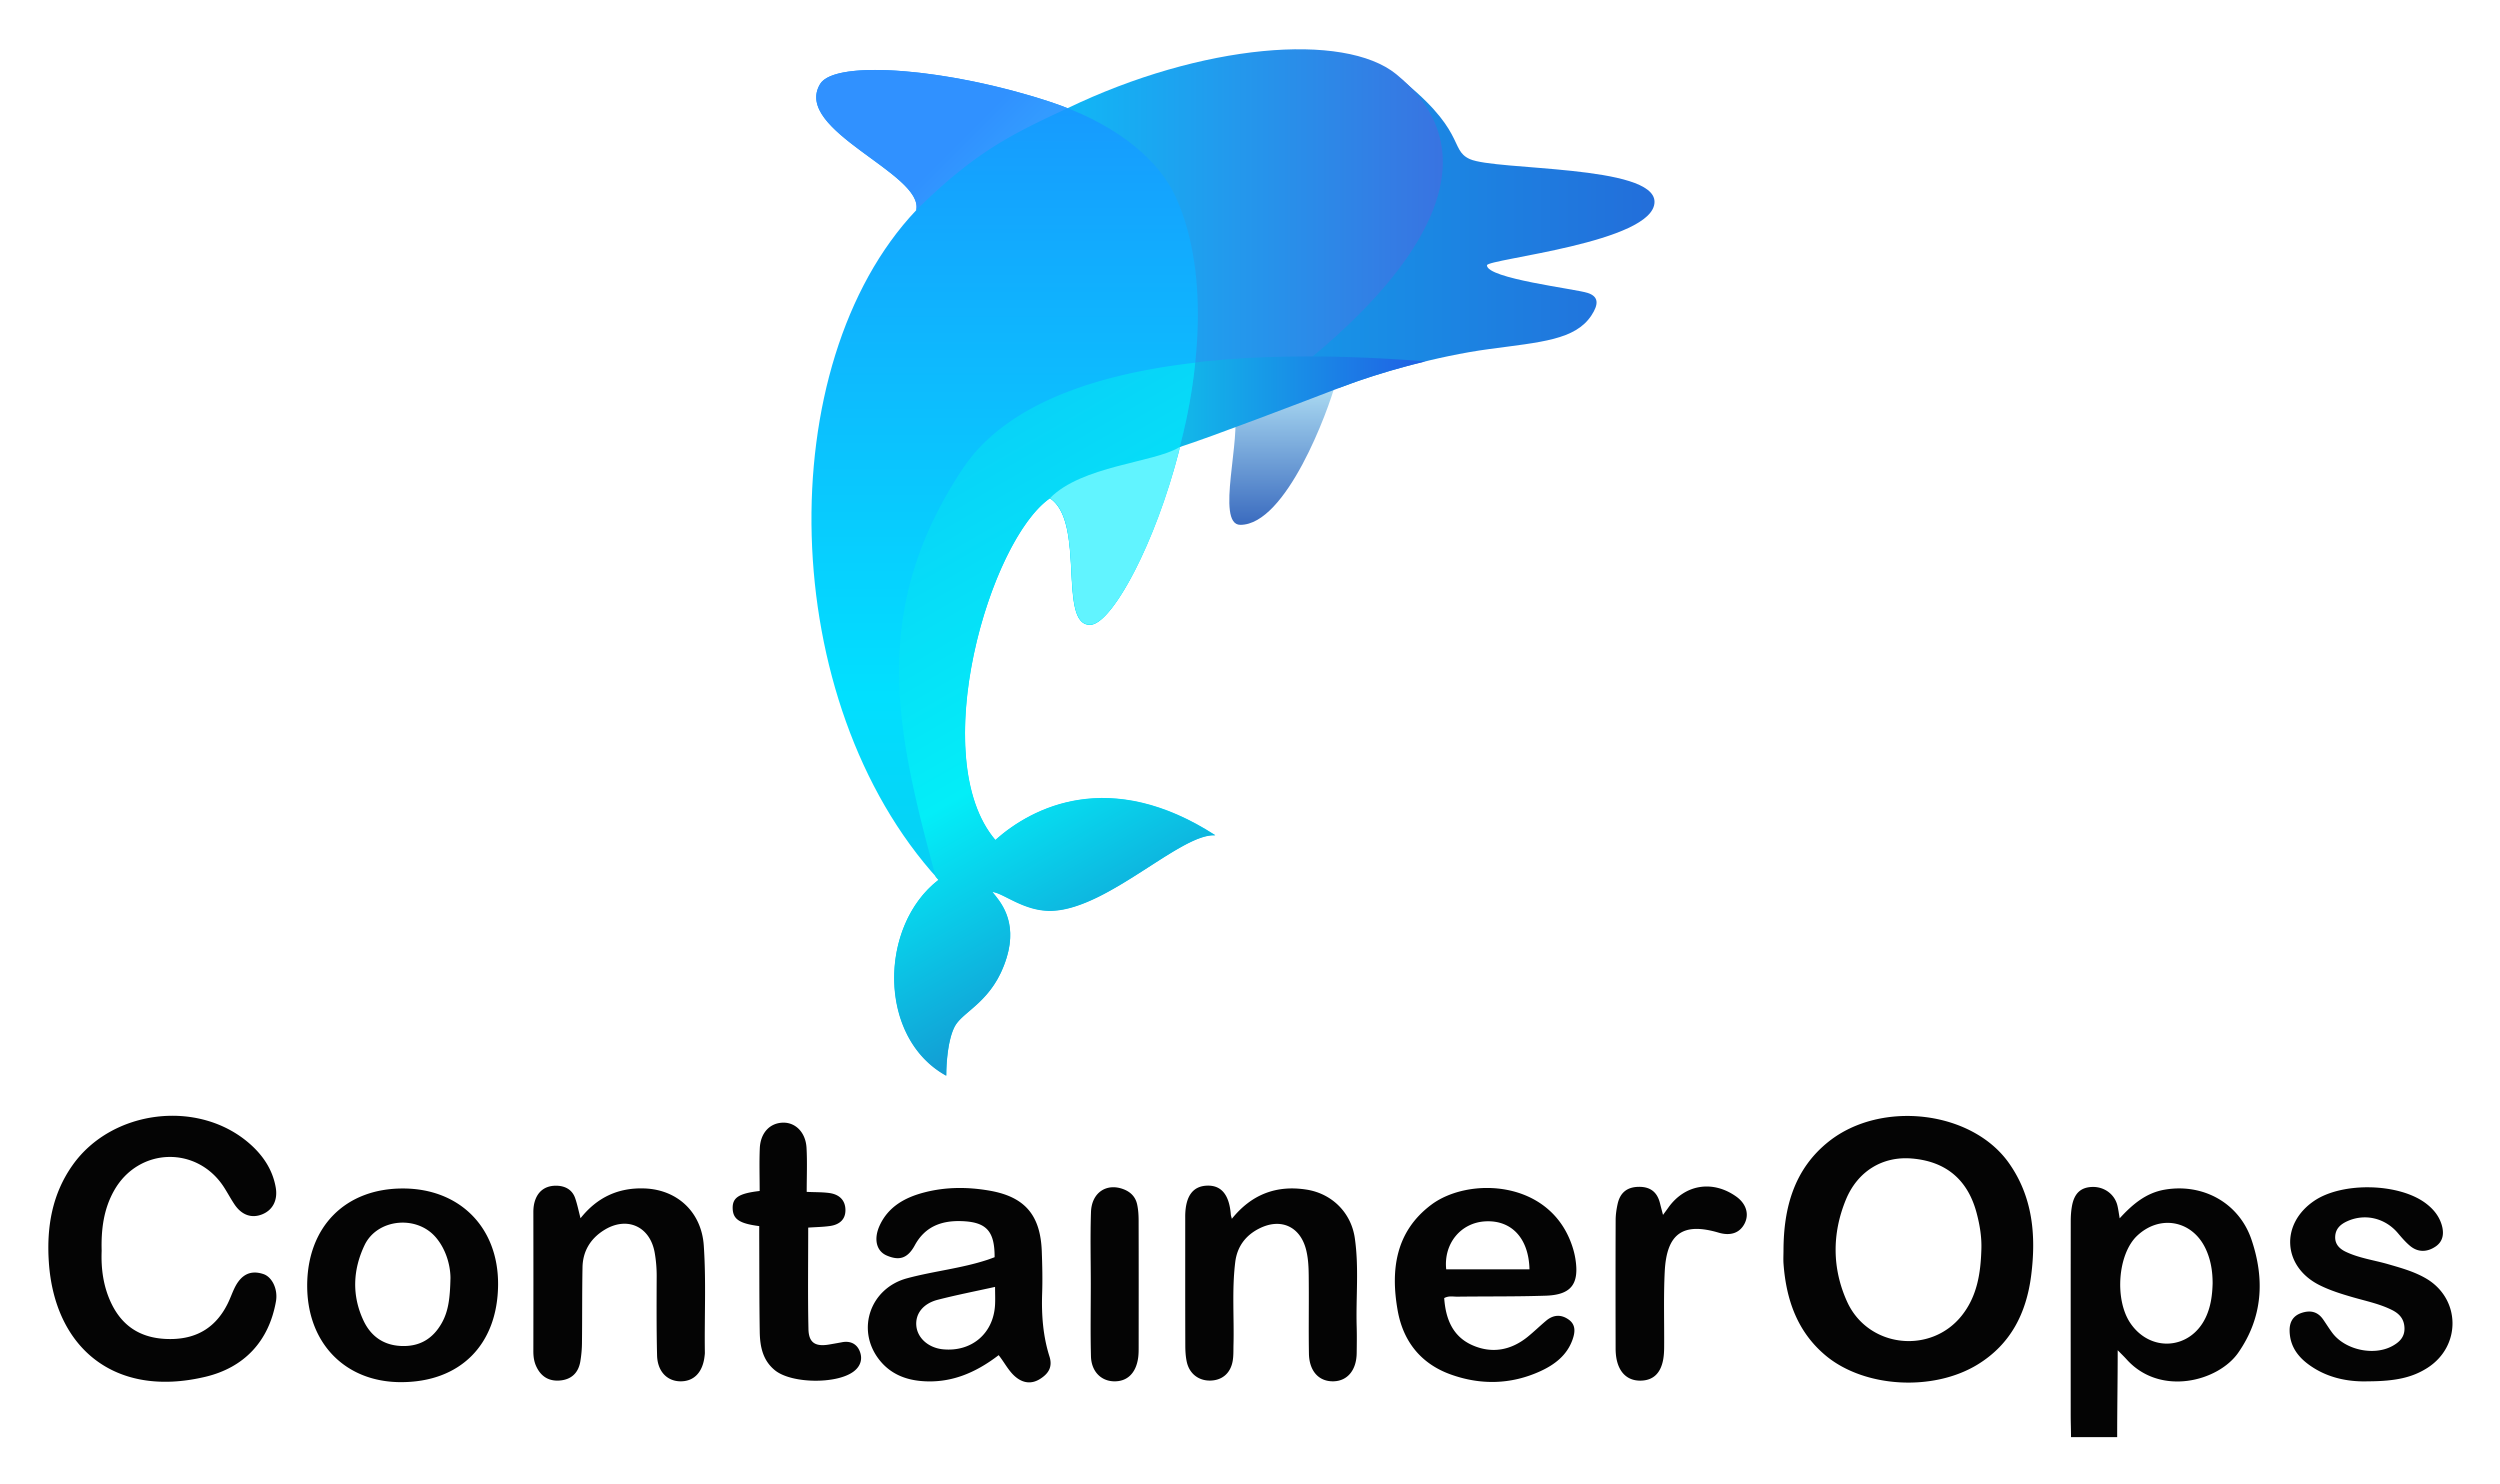 <svg xmlns="http://www.w3.org/2000/svg" role="img" viewBox="9.74 10.74 429.52 255.02"><title>ContainerOps logo</title><path d="M316.16 225.5c.027-7.278 1.835-13.926 7.784-18.645 9.01-7.146 24.542-5.299 30.913 3.665 4.117 5.794 4.729 12.431 3.861 19.304-.816 6.476-3.492 11.851-9.205 15.349-7.65 4.684-19.498 4.004-26.14-1.569-4.842-4.062-6.75-9.581-7.206-15.707-.058-.795-.007-1.598-.007-2.397zm33.992.004c.089-2.155-.259-4.26-.801-6.32-1.52-5.781-5.303-8.932-11.184-9.407-4.965-.401-9.28 2.158-11.31 7.126-2.37 5.804-2.348 11.795.23 17.479 3.595 7.924 14.37 9.115 19.712 2.371 2.615-3.298 3.226-7.207 3.353-11.249zm-322.946.132c-.123 3.086.281 6.17 1.676 9.061 2.085 4.32 5.625 6.166 10.331 6.099 4.519-.064 7.72-2.136 9.686-6.165.408-.834.715-1.718 1.117-2.556 1.142-2.377 2.78-3.17 4.977-2.44 1.49.496 2.529 2.593 2.157 4.699-1.222 6.91-5.513 11.365-12.079 12.939-15.586 3.736-25.955-4.928-26.939-19.684-.398-5.966.528-11.686 4.12-16.725 6.758-9.48 21.525-11.316 30.317-3.684 2.305 2.002 4.003 4.471 4.543 7.571.376 2.157-.488 3.86-2.279 4.602-1.827.757-3.56.169-4.804-1.688-.629-.938-1.162-1.94-1.77-2.893-4.611-7.234-14.713-6.958-18.925.533-1.787 3.179-2.23 6.661-2.128 10.331zm346.713-5.579c2.205-2.418 4.528-4.36 7.692-4.915 6.567-1.151 12.801 2.24 14.946 8.56 2.292 6.751 1.979 13.344-2.267 19.442-3.434 4.932-13.396 7.566-19.172 1.157-.437-.485-.91-.937-1.541-1.582 0 5.184-.09 10.023-.09 14.927h-7.93c0-1.236-.053-2.473-.054-3.663-.003-11.144-.006-22.287.007-33.432.002-.862.056-1.737.208-2.584.402-2.243 1.553-3.271 3.572-3.301 2.039-.028 3.797 1.299 4.247 3.236.15.634.231 1.283.382 2.155zm15.967 11.187c.004-2.086-.317-4.106-1.222-6.008-2.302-4.838-7.853-5.865-11.754-2.177-3.334 3.151-3.915 11.027-1.112 15.074 3.482 5.027 10.308 4.469 12.911-1.066.865-1.838 1.124-3.813 1.177-5.823zm-209.264-4.506c.023-4.538-1.458-6.062-5.706-6.199-3.489-.113-6.276.97-8.011 4.161-1.299 2.391-2.804 2.602-4.796 1.759-1.836-.775-2.293-2.887-1.22-5.201 1.499-3.231 4.354-4.782 7.595-5.634 3.722-.979 7.543-.977 11.311-.313 6.053 1.064 8.708 4.229 8.932 10.429.087 2.398.144 4.804.062 7.2-.125 3.692.14 7.334 1.259 10.859.583 1.837-.217 2.971-1.612 3.852-1.469.928-2.935.734-4.246-.379-1.181-1.004-1.852-2.424-2.873-3.706-3.983 3.059-8.355 4.938-13.486 4.43-2.918-.29-5.398-1.445-7.178-3.837-3.812-5.121-1.342-12.102 4.914-13.795 4.56-1.233 9.301-1.694 13.807-3.174.432-.142.854-.309 1.248-.452zm.078 5.102c-3.361.745-6.625 1.381-9.838 2.208-2.563.658-3.899 2.45-3.684 4.527.217 2.097 2.12 3.751 4.588 3.988 4.87.469 8.609-2.67 8.924-7.524.065-.989.01-1.986.01-3.199zm77.166 1.921c.243 3.505 1.411 6.577 4.822 8.089 3.376 1.497 6.653.896 9.541-1.451 1.085-.882 2.089-1.863 3.162-2.76 1.221-1.02 2.543-1.116 3.853-.188 1.287.909 1.1 2.222.673 3.437-.949 2.7-3.082 4.32-5.556 5.447-5.024 2.29-10.221 2.396-15.368.55-5.13-1.84-8.18-5.685-9.119-10.985-1.244-7.007-.36-13.574 5.775-18.177 6.406-4.805 20.445-4.341 24.227 7.145.228.691.41 1.405.526 2.124.699 4.341-.707 6.213-5.076 6.356-5.065.167-10.138.107-15.207.169-.714.008-1.461-.193-2.253.244zm14.651-4.937c-.125-5.369-3.109-8.508-7.627-8.243-4.194.244-7.145 3.838-6.68 8.243h14.307zm-210 2.73c.041-10.058 6.568-16.644 16.476-16.623 9.775.02 16.401 6.738 16.321 16.551-.083 10.315-6.55 16.762-16.773 16.721-9.564-.039-16.064-6.792-16.024-16.649zm24.619-1.234c-.02-2.433-.898-5.143-2.582-7.063-3.333-3.801-10.039-3.097-12.188 1.429-2.003 4.221-2.195 8.636-.177 12.937 1.243 2.647 3.378 4.218 6.425 4.365 3.202.155 5.509-1.224 7.047-3.981 1.172-2.103 1.396-4.417 1.475-7.687zm134.246-10.179c3.399-4.221 7.673-5.822 12.821-5.018 4.358.681 7.658 3.932 8.299 8.308.738 5.044.182 10.131.324 15.197.044 1.534.024 3.071.003 4.606-.04 2.9-1.578 4.76-3.963 4.826-2.513.069-4.188-1.724-4.24-4.759-.069-4.004.003-8.011-.027-12.017-.015-1.928.019-3.871-.444-5.763-.988-4.037-4.333-5.599-8.071-3.713-2.347 1.183-3.789 3.108-4.119 5.763-.585 4.722-.182 9.466-.301 14.198-.024.933.021 1.882-.138 2.794-.369 2.115-1.813 3.331-3.838 3.372-1.986.04-3.584-1.153-4.04-3.175-.217-.966-.262-1.986-.264-2.981-.021-7.277-.012-14.555-.012-21.831 0-.134-.002-.268 0-.4.062-3.341 1.337-5.047 3.812-5.105 2.419-.059 3.764 1.606 4.02 4.966.011.169.078.333.178.732zm-111.903-.096c2.855-3.6 6.505-5.288 11.007-5.121 5.678.212 9.779 4.114 10.167 9.792.42 6.134.097 12.277.187 18.416.003.199-.025.398-.048.598-.315 2.826-1.875 4.409-4.262 4.33-2.241-.073-3.835-1.757-3.9-4.465-.11-4.537-.083-9.078-.066-13.617a22.98 22.98 0 0 0-.335-3.976c-.786-4.595-4.833-6.395-8.791-3.864-2.285 1.461-3.566 3.599-3.618 6.324-.083 4.337-.043 8.677-.094 13.016a20.165 20.165 0 0 1-.284 3.18c-.333 1.938-1.514 3.091-3.494 3.263-1.955.169-3.329-.732-4.117-2.516-.355-.805-.46-1.654-.458-2.539.015-7.944.014-15.889.001-23.833-.001-.815.097-1.595.408-2.345.64-1.547 1.918-2.234 3.472-2.234 1.476 0 2.772.606 3.302 2.137.367 1.054.584 2.159.923 3.454zm307.053 28.02c-2.898.089-6.181-.409-9.115-2.199-2.422-1.477-4.268-3.447-4.304-6.527-.017-1.463.589-2.549 2.08-3.038 1.517-.498 2.755-.202 3.684 1.135.532.767 1.02 1.564 1.579 2.309 2.188 2.916 7.105 4 10.304 2.256 1.219-.664 2.15-1.553 2.088-3.128-.062-1.518-.86-2.43-2.166-3.077-2.109-1.045-4.397-1.513-6.63-2.156-1.988-.573-3.964-1.181-5.812-2.109-6.318-3.172-6.76-10.503-.894-14.48 4.832-3.276 14.581-3.057 19.199.455 1.24.942 2.218 2.103 2.687 3.638.452 1.481.273 2.86-1.029 3.752-1.434.982-3.028 1.061-4.437-.135-.757-.642-1.413-1.413-2.059-2.173-2.192-2.585-5.639-3.406-8.67-2.042-1.165.524-2.034 1.283-2.093 2.66-.057 1.326.778 2.11 1.836 2.611 2.303 1.091 4.844 1.423 7.27 2.125 2.238.648 4.479 1.266 6.508 2.452 5.951 3.482 6.075 11.618.24 15.354-2.553 1.633-5.409 2.31-10.266 2.317zm-268.195-32.551c1.539.07 2.739.034 3.911.2 1.631.23 2.724 1.174 2.744 2.904.02 1.68-1.079 2.528-2.622 2.753-1.239.18-2.501.192-3.774.281 0 5.853-.083 11.643.041 17.428.05 2.384 1.204 3.071 3.607 2.651.722-.126 1.446-.248 2.166-.386 1.353-.259 2.454.223 2.988 1.431.595 1.345.248 2.636-.958 3.568-2.886 2.234-10.685 2.126-13.531-.155-2.138-1.715-2.601-4.126-2.64-6.634-.085-5.34-.065-10.681-.088-16.021-.003-.723 0-1.445 0-2.14-3.423-.437-4.515-1.192-4.562-3.05-.047-1.834 1.048-2.569 4.637-2.982 0-2.415-.08-4.863.021-7.305.111-2.68 1.715-4.373 3.977-4.434 2.158-.057 3.902 1.671 4.052 4.312.14 2.46.031 4.933.031 7.579zm147.12 3.957c.351-.479.624-.841.885-1.211 2.834-4.029 7.613-4.829 11.68-1.953 1.73 1.224 2.289 3.048 1.436 4.679-.835 1.595-2.404 2.137-4.44 1.535-6.12-1.809-8.934.123-9.263 6.659-.219 4.326-.068 8.669-.102 13.005-.005.729-.039 1.47-.175 2.184-.448 2.358-1.75 3.539-3.854 3.576-2.062.036-3.53-1.153-4.078-3.396-.172-.703-.229-1.448-.231-2.175-.016-7.341-.021-14.683.006-22.024.003-.923.14-1.861.34-2.766.407-1.84 1.521-2.865 3.494-2.932 2.044-.068 3.288.827 3.779 2.801.154.625.322 1.246.523 2.018zm-98.31 11.894c0-4.133-.108-8.269.034-12.396.116-3.356 2.698-5.03 5.616-3.898 1.213.472 2.025 1.314 2.303 2.557.201.899.26 1.847.263 2.773.02 7.266.013 14.531.007 21.798 0 .597-.004 1.201-.084 1.792-.368 2.704-1.928 4.176-4.273 4.067-2.167-.099-3.773-1.744-3.838-4.298-.105-4.13-.028-8.263-.028-12.395z" fill="#040404" fill-rule="evenodd" clip-rule="evenodd"/><linearGradient id="a" x1="227.115" x2="227.115" y1="70.57" y2="96.912" gradientTransform="translate(3 4)" gradientUnits="userSpaceOnUse"><stop offset="0" stop-color="#b9e8f8"/><stop offset="1" stop-color="#3a6bbf"/></linearGradient><path fill="url(#a)" d="M221.718 81.156c1.446 4.337-3.212 19.756 1.125 19.756 7.885 0 15.099-19.596 16.384-24.415 1.284-4.818-18.926.408-17.509 4.659z"/><linearGradient id="b" x1="195.885" x2="290.998" y1="45.407" y2="45.407" gradientTransform="translate(3 4)" gradientUnits="userSpaceOnUse"><stop offset=".362" stop-color="#1695e8"/><stop offset="1" stop-color="#236eda"/></linearGradient><path fill="url(#b)" d="M293.998 45.417c0-6.385-27.297-5.338-31.742-7.349-3.631-1.642-.354-4.956-13.132-14.757-9.136-7.007-52.49 5.71-50.147 15.749 6.666 28.568 35.042 40.564 41.294 38.16 6.264-2.409 16.307-5.29 25.298-6.505 8.914-1.205 14.817-1.566 17.588-5.782 1.248-1.9 1.283-3.227-.603-3.855-2.168-.723-17.347-2.47-17.347-4.758 0-1.085 28.791-3.916 28.791-10.903z"/><linearGradient id="c" x1="188.031" x2="254.631" y1="49.431" y2="49.431" gradientTransform="translate(3 4)" gradientUnits="userSpaceOnUse"><stop offset=".056" stop-color="#12b5f5"/><stop offset="1" stop-color="#3973e1"/></linearGradient><path fill="url(#c)" d="M249.606 23.472c-8.943-7.253-33.417-5.227-56.441 5.854-9.353 4.375 14.803 60.842 19.191 58.244 19.408-10.395 63.253-43.008 37.25-64.098z"/><linearGradient id="d" x1="191.819" x2="251.617" y1="76.059" y2="76.059" gradientTransform="translate(3 4)" gradientUnits="userSpaceOnUse"><stop offset=".199" stop-color="#10c4ea"/><stop offset="1" stop-color="#2060e4"/></linearGradient><path fill="url(#d)" d="M200.521 75.662c-11.002 2.894-5.56 15.266 11.836 11.907 5.335-1.702 21.662-7.945 27.914-10.349 3.765-1.448 8.898-3.067 14.347-4.392-16.833-1.357-37.482-1.537-54.097 2.834z"/><g><linearGradient id="e" x1="180.847" x2="180.847" y1="191.519" y2="18.763" gradientTransform="translate(3 4)" gradientUnits="userSpaceOnUse"><stop offset=".189" stop-color="#07cdf3"/><stop offset=".378" stop-color="#01e0ff"/><stop offset=".684" stop-color="#0dbcfe"/><stop offset="1" stop-color="#1896fe"/></linearGradient><path fill="url(#e)" d="M180.759 155.042c-11.95-14.07-1.024-51.5 9.384-58.728 6.144 4.096 1.337 21.745 6.879 21.745 6.686 0 26.661-46.317 14.878-73.124-3.396-7.724-11.842-13.429-21.768-16.704-17.208-5.677-36.909-7.341-39.49-3.053-4.796 7.969 17.95 15.42 16.504 21.685-25.057 26.502-24.093 84.423 3.855 115.021-10.312 7.952-10.433 27.178 1.325 33.634 0-2.216.289-6.215 1.446-8.433 1.41-2.701 6.58-4.232 8.914-11.805 1.976-6.409-1.205-9.782-2.457-11.324 1.831.096 5.54 3.445 10.36 3.229 9.638-.434 22.07-13.347 27.948-12.963-18.069-11.66-31.417-4.866-37.778.82z"/></g><g><linearGradient id="f" x1="210.873" x2="164.878" y1="167.572" y2="87.907" gradientTransform="translate(3 4)" gradientUnits="userSpaceOnUse"><stop offset="0" stop-color="#139bd3"/><stop offset=".439" stop-color="#03eef8"/><stop offset="1" stop-color="#08d3f8"/></linearGradient><path fill="url(#f)" d="M180.739 155.093c-11.95-14.071-1.024-51.5 9.385-58.728 6.143 4.096 1.337 21.744 6.878 21.744 3.657 0 11.148-13.629 15.334-30.491l.049-.015a89.735 89.735 0 0 0 2.705-14.55c-17.146 1.979-32.654 7.148-40.013 18.311-16.198 24.571-11.262 45.171-4.577 70.028.161.181.318.365.481.543-10.312 7.95-10.433 27.177 1.325 33.634 0-2.217.289-6.215 1.445-8.433 1.41-2.702 6.58-4.231 8.915-11.805 1.976-6.409-1.204-9.782-2.458-11.324 1.832.096 5.541 3.445 10.36 3.229 9.637-.434 22.07-13.348 27.949-12.964-18.069-11.659-31.417-4.865-37.778.821z"/></g><path fill="#61F4FF" fill-rule="evenodd" d="M197.022 118.06c-5.542 0-.735-17.648-6.879-21.745 5.482-5.554 17.705-6.072 22.093-8.671l.251-.125c-4.185 16.861-11.807 30.541-15.465 30.541z" clip-rule="evenodd"/><g><linearGradient id="g" x1="179.245" x2="155.863" y1="36.247" y2="12.865" gradientTransform="translate(3 4)" gradientUnits="userSpaceOnUse"><stop offset=".061" stop-color="#339bff"/><stop offset=".281" stop-color="#3091ff"/></linearGradient><path fill="url(#g)" d="M193.166 29.326a59.512 59.512 0 0 0-3.033-1.093c-17.208-5.677-36.909-7.341-39.49-3.053-4.796 7.969 17.95 15.42 16.504 21.685 10.273-10.196 16.665-13.164 26.019-17.539z"/></g></svg>
